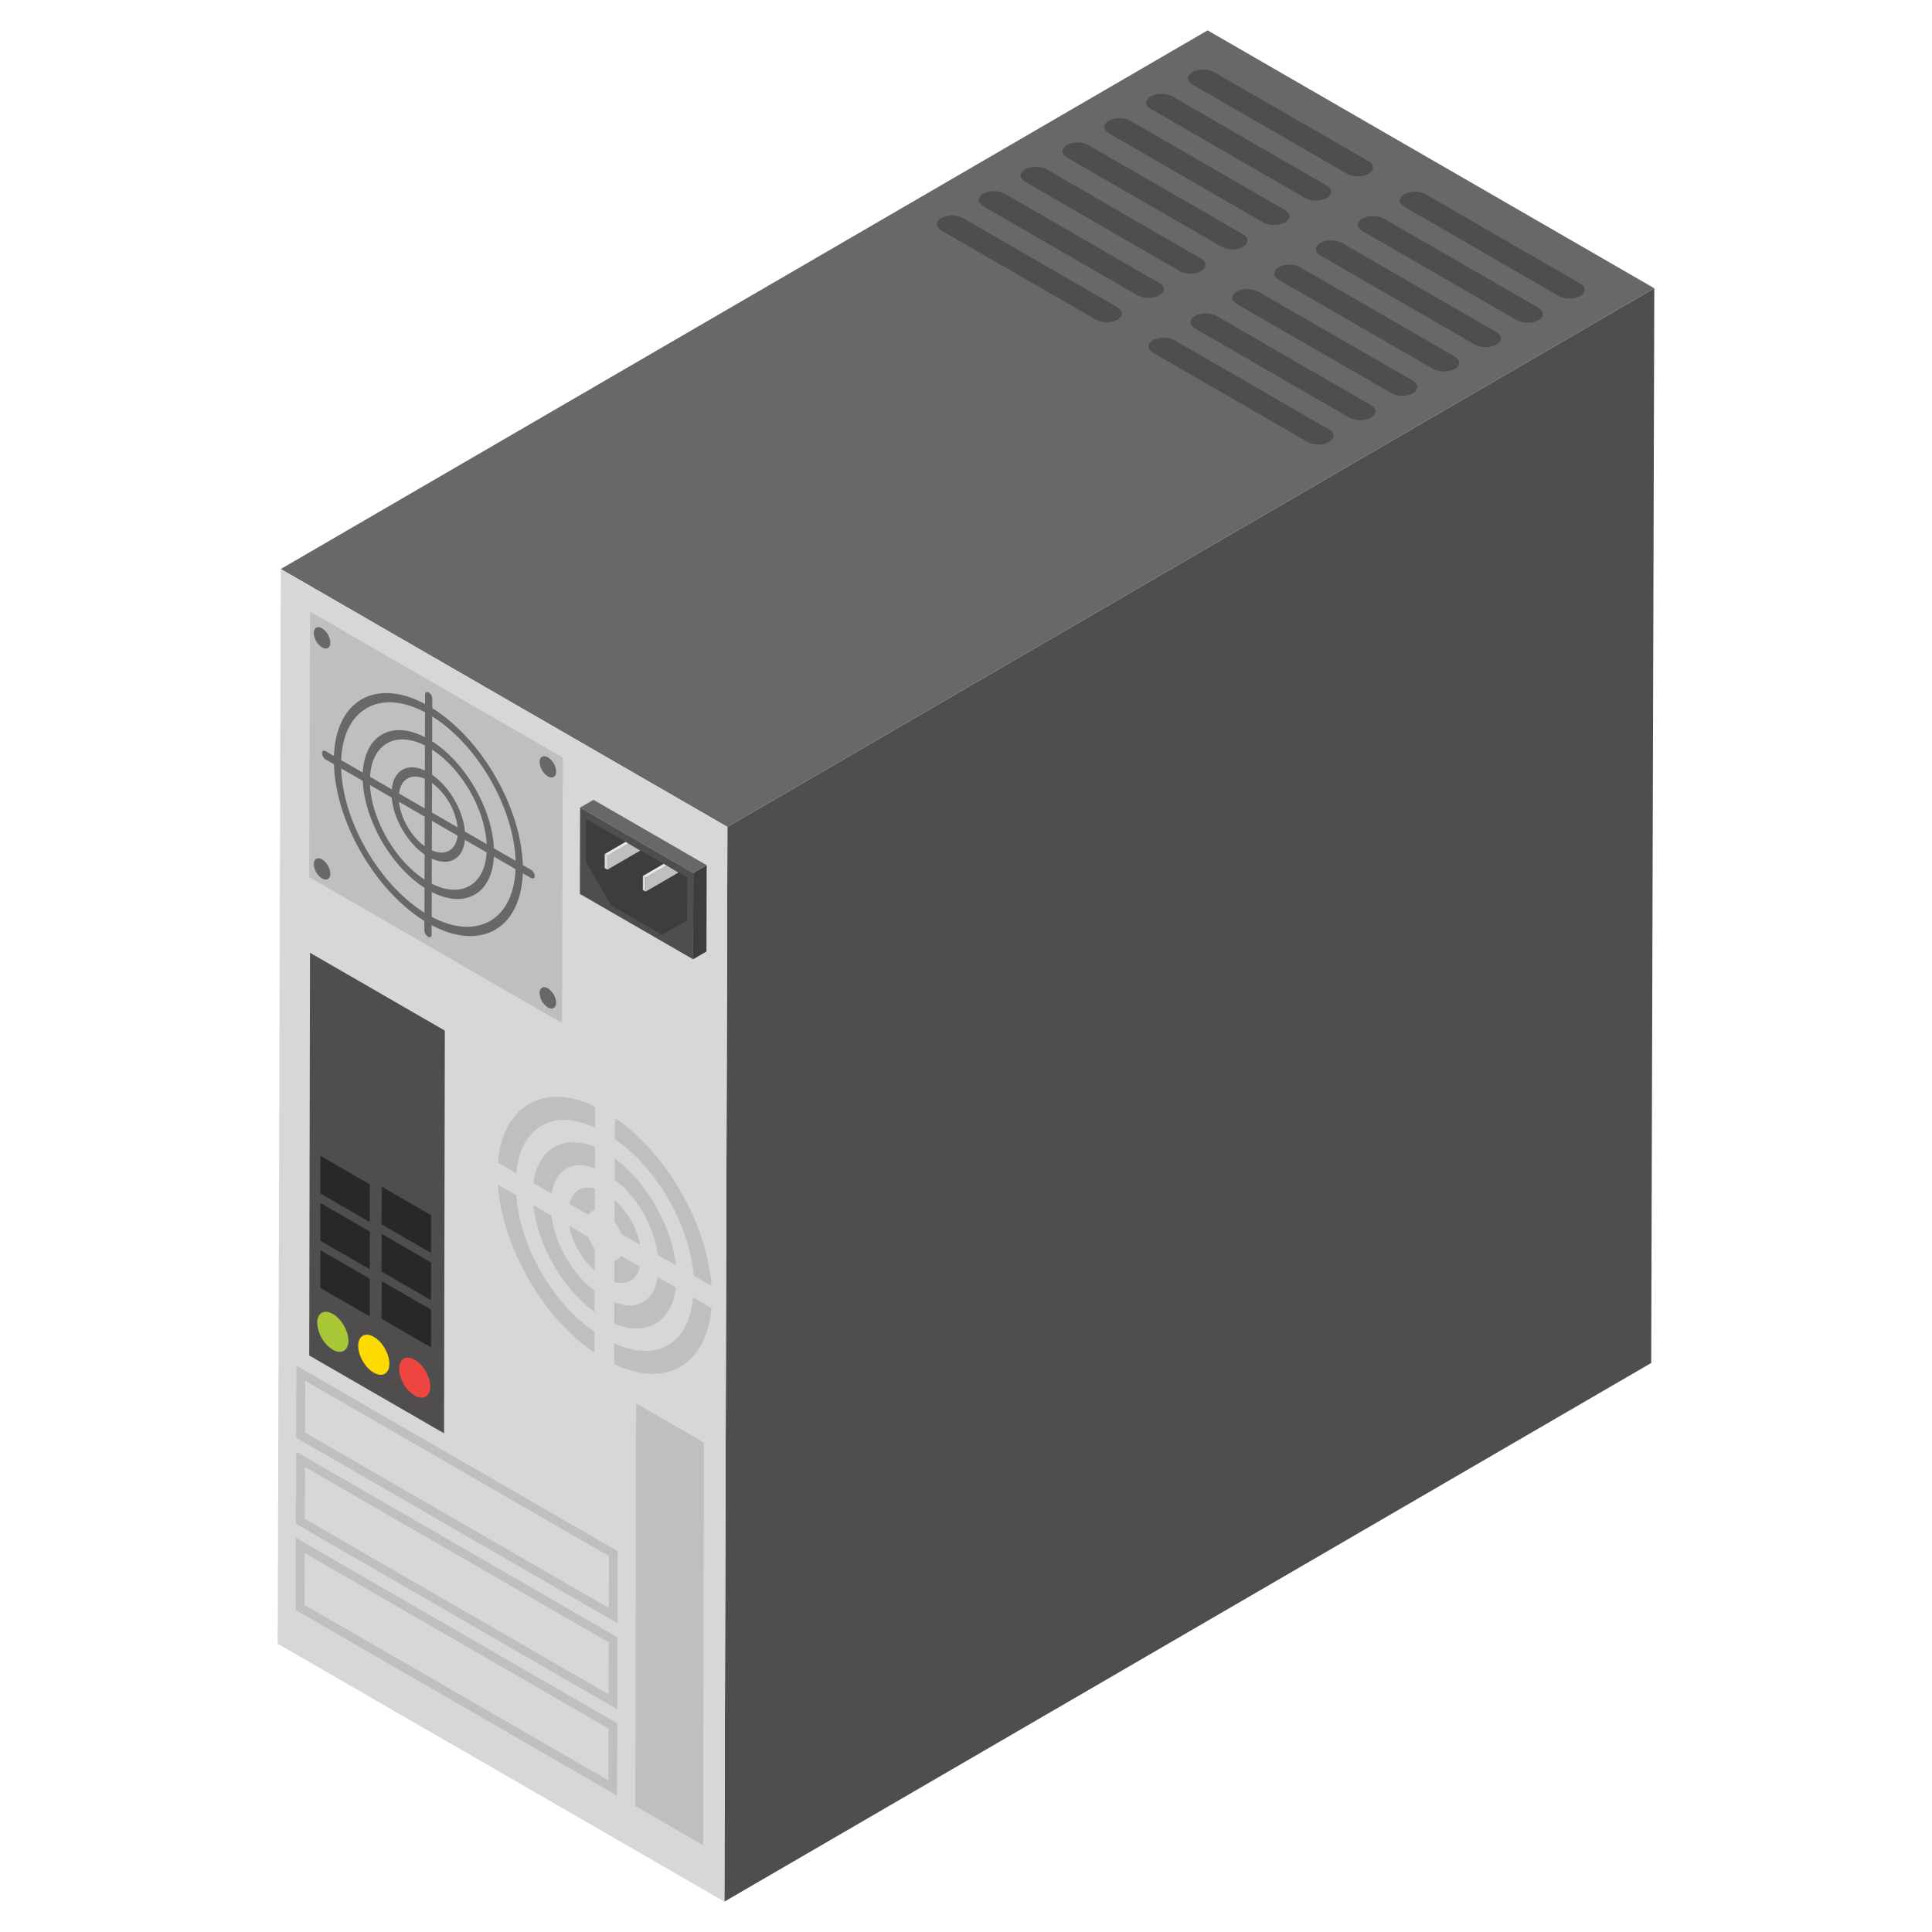 <svg xmlns="http://www.w3.org/2000/svg" version="1.1" xmlns:xlink="http://www.w3.org/1999/xlink" width="512"
     height="512" x="0" y="0" viewBox="0 0 50 50" style="enable-background:new 0 0 512 512" xml:space="preserve"
     class=""><g><path fill="#4f4d4d" d="M18.825 21.4 42.813 7.46l-.08 27.814-23.986 13.94z" opacity="1" data-original="#4f4d4d" class=""></path><path
        fill="#686868" d="M7.266 14.726 31.253.786l11.56 6.674L18.825 21.4z" opacity="1" data-original="#686868"
        class=""></path><path fill="#d7d7d7" d="m18.825 21.4-.078 27.814-11.56-6.674.08-27.814z" opacity="1"
                              data-original="#d7d7d7" class=""></path><path fill="#bfbfbf"
                                                                            d="m8.003 22.7.02-6.872 6.543 3.778-.02 6.872z"
                                                                            opacity="1" data-original="#bfbfbf"
                                                                            class=""></path><path fill="#4f4d4d"
                                                                                                  d="m8.003 35.08.02-10.422 3.489 2.014-.02 10.422z"
                                                                                                  opacity="1"
                                                                                                  data-original="#4f4d4d"
                                                                                                  class=""></path><path
        fill="#bfbfbf" d="m16.442 46.74.02-10.421 1.754 1.013-.02 10.421z" opacity="1" data-original="#bfbfbf"
        class=""></path><path fill="#686868"
                              d="M13.745 22.51c.05.029.093.101.093.16 0 .058-.044.083-.094.054l-.214-.124c-.054 1.437-1.084 2.024-2.36 1.342v.247c0 .06-.042.083-.094.053a.207.207 0 0 1-.093-.16v-.248c-1.274-.79-2.297-2.562-2.34-4.055l-.215-.124a.207.207 0 0 1-.093-.162c0-.06.041-.083.093-.053l.215.124C8.695 18.126 9.724 17.54 11 18.22v-.247c0-.057.044-.082.094-.054.052.03.093.104.093.162v.246c1.275.794 2.297 2.565 2.343 4.06zm-.963-.556.562.324c-.047-1.377-.985-3.002-2.158-3.737l-.002.645c.863.551 1.555 1.75 1.598 2.768m-1.61 1.774c1.173.622 2.117.082 2.171-1.235l-.562-.325c-.048.966-.745 1.36-1.608.917zm-.175-4.65.002-.645c-1.171-.619-2.118-.082-2.17 1.239l.56.323c.05-.964.745-1.363 1.608-.916m-.012 4.541.001-.643c-.863-.553-1.553-1.748-1.597-2.768l-.56-.323c.044 1.374.984 3.003 2.156 3.734m.01-3.679.002-.648c-.76-.386-1.371-.038-1.421.81l.564.325c.047-.492.404-.698.855-.487m.18 2.279-.001.65c.761.385 1.373.037 1.42-.81l-.563-.325c-.045.493-.404.695-.856.485m.008-2.82-.001.649c.45.313.807.928.85 1.472l.563.325c-.043-.901-.65-1.953-1.412-2.445m-.196 3.362.002-.648c-.451-.313-.806-.927-.85-1.472l-.564-.326c.045.9.653 1.953 1.412 2.446m.194-2.5-.002.765.666.385a1.73 1.73 0 0 0-.664-1.15m-.189.658.002-.766c-.347-.15-.623.005-.668.381zm.186.322-.002.762c.35.155.624-.004.668-.378zm-.189.655.003-.763-.666-.385c.042.424.316.9.663 1.148M8.335 22.241a.47.47 0 0 1 .214.37c0 .136-.097.19-.215.122a.47.47 0 0 1-.213-.37c0-.136.096-.19.214-.122zM14.18 25.58a.47.47 0 0 1 .213.369c0 .136-.097.19-.215.122a.47.47 0 0 1-.213-.37c0-.136.096-.19.215-.122zM8.335 16.262a.47.47 0 0 1 .214.37c0 .136-.097.19-.215.122a.47.47 0 0 1-.213-.37c0-.136.096-.19.214-.122zM14.18 19.6a.47.47 0 0 1 .213.37c0 .136-.097.19-.215.122a.47.47 0 0 1-.213-.37c0-.136.096-.19.215-.122z"
                              opacity="1" data-original="#686868" class=""></path><path fill="#3d3d3d"
                                                                                        d="m17.943 22.592.346-.201-.006 2.234-.346.201z"
                                                                                        opacity="1"
                                                                                        data-original="#3d3d3d"></path><path
        fill="#686868" d="m15.013 20.9.346-.201 2.93 1.692-.346.2z" opacity="1" data-original="#686868" class=""></path><path
        fill="#4f4d4d" d="m17.943 22.592-.006 2.234-2.93-1.692.006-2.234z" opacity="1" data-original="#4f4d4d"
        class=""></path><path fill="#3d3d3d"
                              d="m17.785 22.706-.004 1.114c-.25.146-.395.225-.648.37l-1.324-.765-.644-1.116.004-1.113z"
                              opacity="1" data-original="#3d3d3d"></path><path fill="#bfbfbf"
                                                                               d="m15.722 22.144.54-.314.309.183-.85.493z"
                                                                               opacity="1" data-original="#bfbfbf"
                                                                               class=""></path><path fill="#e8e8e8"
                                                                                                     d="m15.65 22.102.54-.314.072.042-.54.314z"
                                                                                                     opacity="1"
                                                                                                     data-original="#e8e8e8"></path><path
        fill="#d7d7d7" d="m15.722 22.144-.001.362-.072-.041v-.363z" opacity="1" data-original="#d7d7d7" class=""></path><path
        fill="#bfbfbf" d="m16.709 22.712.54-.314.309.183-.85.494z" opacity="1" data-original="#bfbfbf" class=""></path><path
        fill="#e8e8e8" d="m16.637 22.67.54-.314.072.042-.54.314z" opacity="1" data-original="#e8e8e8"></path><path
        fill="#d7d7d7" d="m16.709 22.712-.001.363-.072-.042v-.363z" opacity="1" data-original="#d7d7d7" class=""></path><path
        fill="#bfbfbf"
        d="M15.902 32.617c.077 0 .129-.059.167-.118l.492.284c-.072.334-.328.48-.66.398zM16.09 31.938c-.057-.114-.108-.224-.185-.312l.002-.572c.332.301.586.742.655 1.157zM17.022 32.476c-.087-.719-.526-1.501-1.114-1.943l.002-.55c.823.6 1.479 1.764 1.584 2.766zM15.9 33.702c.587.237 1.03-.037 1.12-.653l.473.272c-.111.906-.771 1.282-1.595.931z"
        opacity="1" data-original="#bfbfbf" class=""></path><path fill="#bfbfbf"
                                                                  d="M17.954 33.014c-.105-1.302-.964-2.805-2.043-3.53l.002-.55c1.334.895 2.39 2.746 2.5 4.346zM15.896 34.759c1.08.512 1.944.027 2.037-1.183l.48.276c-.12 1.467-1.183 2.095-2.518 1.45zM13.362 30.936c.086 1.314.945 2.794 2.024 3.528l-.002.543c-1.334-.896-2.39-2.748-2.5-4.347z"
                                                                  opacity="1" data-original="#bfbfbf" class=""></path><path
        fill="#bfbfbf"
        d="M14.275 31.463c.087.72.526 1.502 1.114 1.944l-.002.55c-.823-.6-1.479-1.735-1.585-2.766zM14.736 31.157c.072-.334.328-.48.66-.398l-.002.572c-.076 0-.127.051-.166.11zM13.804 30.618c.111-.876.771-1.281 1.595-.93l-.001.55c-.588-.236-1.03.037-1.121.653z"
        opacity="1" data-original="#bfbfbf" class=""></path><path fill="#bfbfbf"
                                                                  d="M12.885 30.088c.119-1.467 1.182-2.095 2.517-1.45l-.001.55c-1.08-.52-1.945-.012-2.037 1.176zM15.226 32.013c.038.103.09.22.166.309l-.002.564c-.332-.302-.586-.742-.655-1.157z"
                                                                  opacity="1" data-original="#bfbfbf" class=""></path><path
        fill="#282828"
        d="m9.57 30.65-.002.975-1.28-.738.004-.975zM9.57 31.872l-.002.975-1.28-.739.004-.975zM9.57 33.093l-.002.976-1.28-.739.004-.975zM11.158 31.45l-.003.976-1.28-.739.004-.975zM11.158 32.672l-.003.976-1.28-.739.004-.975zM11.158 33.894l-.003.975-1.28-.738.004-.975z"
        opacity="1" data-original="#282828"></path><path fill="#a9c838"
                                                         d="M8.614 34.004c.223.129.403.44.403.697-.001.256-.183.359-.405.23a.886.886 0 0 1-.402-.696c0-.256.181-.36.404-.23z"
                                                         opacity="1" data-original="#a9c838"></path><path fill="#fddb00"
                                                                                                          d="M9.675 34.597c.222.129.403.44.402.697 0 .256-.182.36-.405.23-.223-.128-.403-.44-.402-.696s.182-.36.405-.23z"
                                                                                                          opacity="1"
                                                                                                          data-original="#fddb00"></path><path
        fill="#ee4541"
        d="M10.735 35.19c.222.13.403.441.402.698 0 .256-.182.359-.405.23-.223-.129-.403-.44-.402-.697s.182-.359.405-.23z"
        opacity="1" data-original="#ee4541"></path><path fill="#bfbfbf"
                                                         d="m7.67 35.343 8.316 4.801-.005 1.865-8.316-4.801zm8.086 6.272.004-1.342L7.9 35.734l-.004 1.342zM7.657 39.798l8.317 4.801-.005 1.87-8.317-4.801zm8.087 6.277.004-1.342-7.862-4.539-.004 1.342zM7.664 37.57l8.316 4.802-.005 1.865-8.316-4.802zm8.086 6.278.004-1.343-7.861-4.538-.004 1.342z"
                                                         opacity="1" data-original="#bfbfbf" class=""></path><g
        fill="#4f4d4d"><path d="M29.78 2.493a.635.635 0 0 1 .557 0l3.996 2.308c.152.09.157.237 0 .323-.152.09-.4.09-.556 0L29.78 2.817c-.157-.09-.157-.233 0-.324zM34.395 11.436c-.152.09-.4.09-.557 0L29.842 9.13c-.152-.09-.157-.233 0-.323.153-.09.4-.09.557 0l3.996 2.307c.157.09.157.233 0 .323zM28.696 3.126c.152-.09.4-.09.557 0l3.996 2.307c.156.09.156.233.004.324a.645.645 0 0 1-.561 0l-3.996-2.308c-.152-.09-.152-.233 0-.323zM27.611 3.754a.605.605 0 0 1 .557 0l3.996 2.307c.157.09.157.233.005.324a.605.605 0 0 1-.557 0l-3.996-2.307c-.157-.09-.157-.234-.004-.324zM40.898 7.66a.605.605 0 0 1-.557 0l-3.996-2.308c-.157-.09-.157-.233-.005-.323a.605.605 0 0 1 .557 0l3.996 2.307c.157.09.157.233.005.323zM26.527 4.382a.645.645 0 0 1 .561 0l3.996 2.312c.152.085.152.233 0 .319-.152.09-.4.09-.557 0l-3.995-2.308c-.157-.09-.157-.233-.005-.323zM30.86 1.866a.604.604 0 0 1 .557 0l4 2.306c.153.091.153.234 0 .324s-.404.09-.556 0L30.865 2.19c-.157-.09-.157-.233-.005-.323zM28.92 8.273a.605.605 0 0 1-.557 0l-4-2.307c-.153-.09-.153-.233 0-.323a.605.605 0 0 1 .556 0l3.996 2.307c.157.09.157.233.005.323zM36.564 10.176a.605.605 0 0 1-.556 0l-3.996-2.307c-.157-.09-.157-.233-.005-.324a.635.635 0 0 1 .556 0l4.001 2.308c.152.09.152.237 0 .323zM35.48 10.809a.636.636 0 0 1-.557 0L30.927 8.5c-.157-.09-.157-.233 0-.323.152-.09.4-.09.557 0l3.995 2.307c.153.09.158.233 0 .324zM37.649 9.548a.605.605 0 0 1-.557 0l-4-2.307c-.153-.09-.153-.233 0-.324s.4-.09.556 0l3.996 2.307c.157.09.157.234.005.324zM38.728 8.92a.635.635 0 0 1-.556 0l-3.996-2.307c-.152-.09-.157-.233 0-.324.152-.09.4-.09.557 0l3.995 2.308c.157.09.157.233 0 .323zM30 7.645a.636.636 0 0 1-.557 0l-3.996-2.307c-.152-.09-.157-.233 0-.324.152-.09.4-.09.557 0L30 7.322c.157.09.157.233 0 .323zM39.813 8.287c-.152.09-.4.09-.557 0L35.261 5.98c-.157-.09-.157-.233-.005-.323a.636.636 0 0 1 .556 0l4.001 2.307c.152.09.152.238 0 .323z" fill="#4f4d4d" opacity="1" data-original="#4f4d4d" class=""></path></g></g></svg>